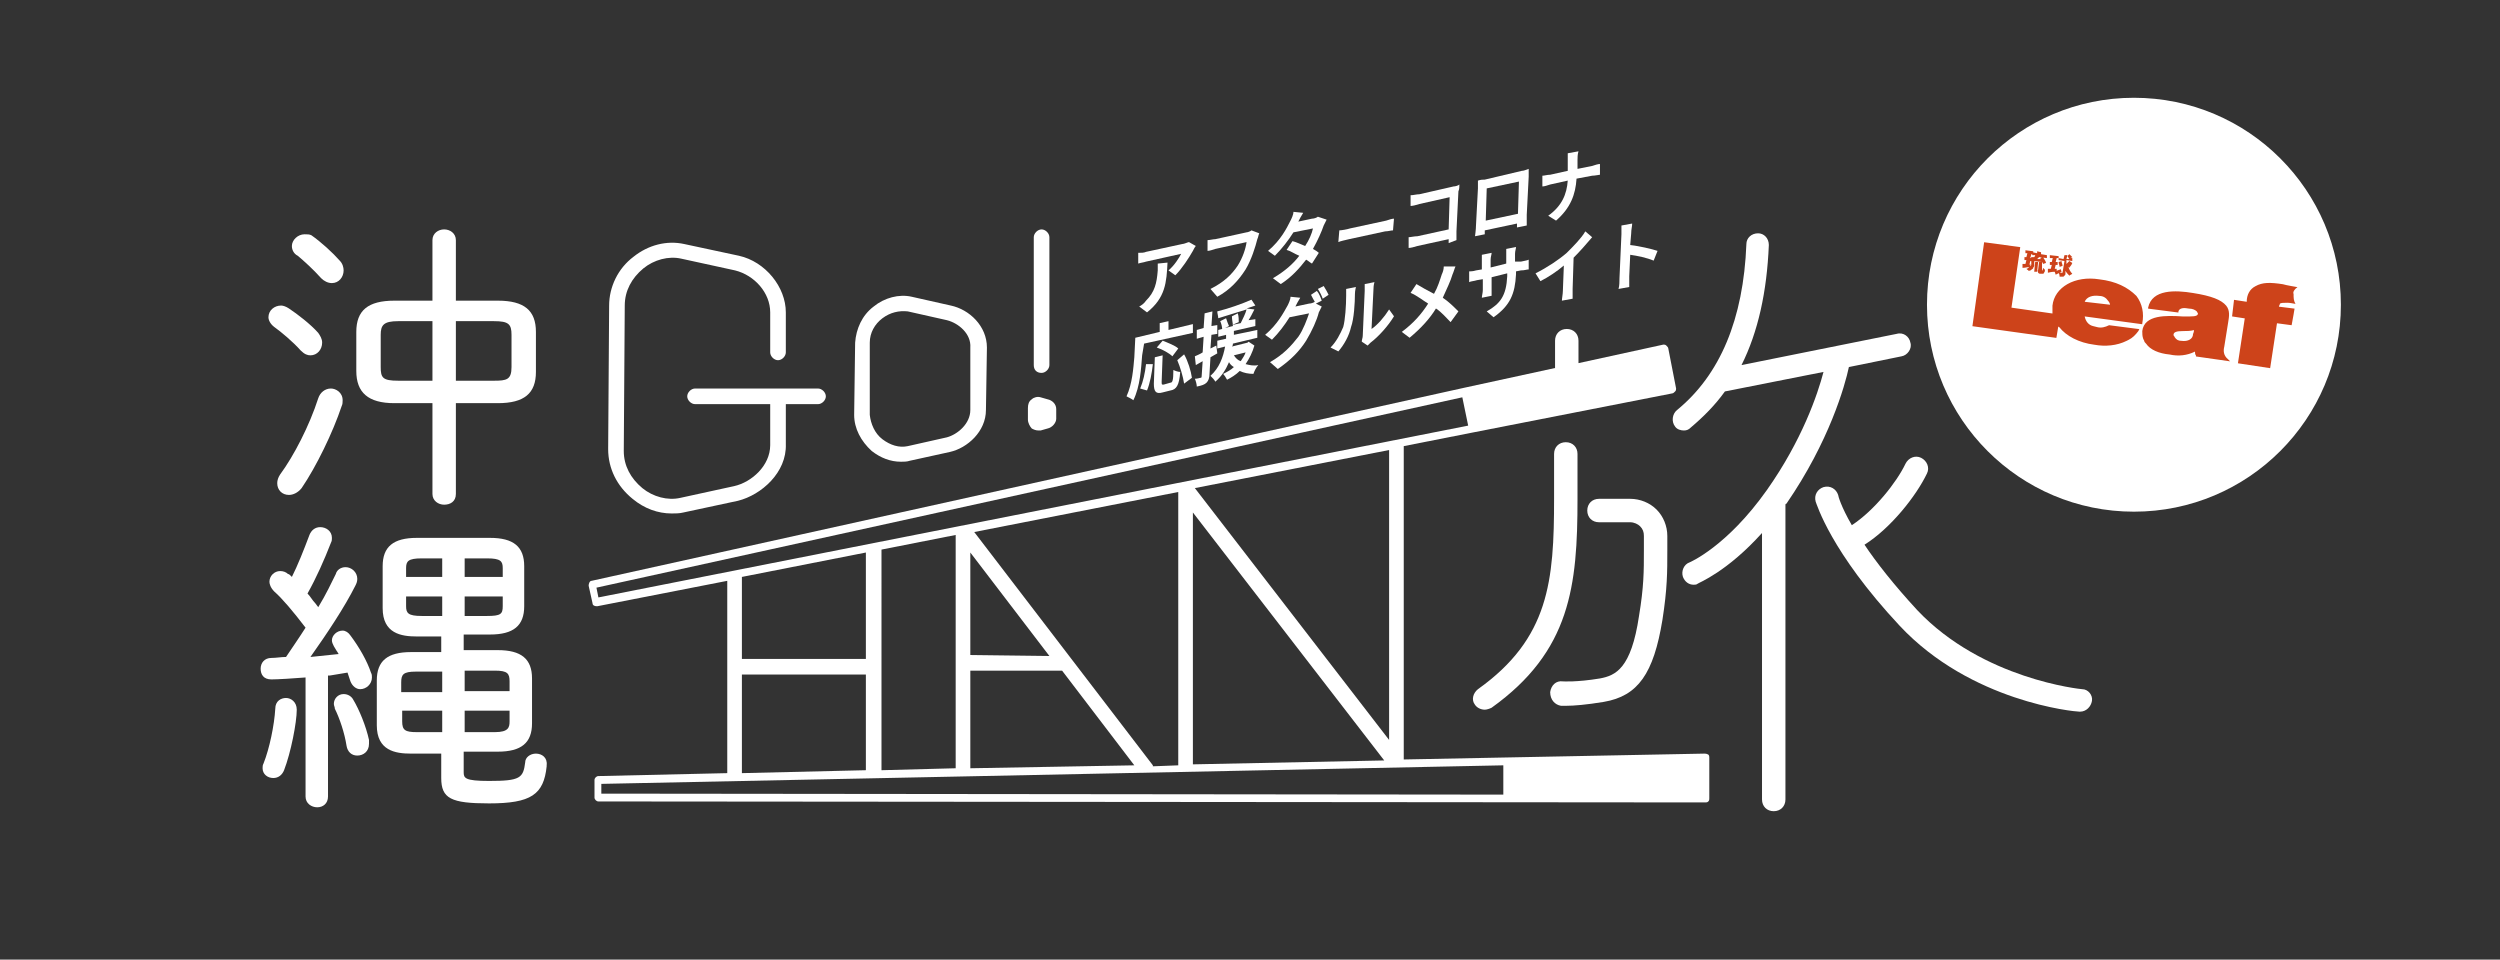 <?xml version="1.0" encoding="utf-8"?>
<!-- Generator: Adobe Illustrator 24.2.0, SVG Export Plug-In . SVG Version: 6.00 Build 0)  -->
<svg version="1.1" id="レイヤー_1" xmlns="http://www.w3.org/2000/svg" xmlns:xlink="http://www.w3.org/1999/xlink" x="0px"
	 y="0px" width="256.1px" height="98.3px" viewBox="0 0 256.1 98.3" style="enable-background:new 0 0 256.1 98.3;"
	 xml:space="preserve">
<rect x="0" y="0" width="256.1" height="98.3" fill="#333333" stroke="none"/>
<style type="text/css">
	.st0{fill:#FFFFFF;}
	.st1{fill:#CD431A;}
</style>
<g id="グループ_1612_3_" transform="translate(0 -0.184)">
	<g id="グループ_1516_3_">
		<circle id="楕円形_236_3_" class="st0" cx="218.6" cy="31.4" r="21.2"/>
	</g>
	<g id="グループ_1520_3_" transform="translate(12.254 42.299)">
		<g id="グループ_1434_3_" transform="translate(0)">
			<path id="パス_927_3_" class="st1" d="M223.1-12.7c0,0-1.2-0.2-1.5-0.3c-1.3-0.2-2.1-0.2-2.8,0.2c-0.6,0.3-0.9,0.9-0.9,1.6
				l-1.3-0.2l-0.2,1.7l1.3,0.2l-0.7,4.6l3.3,0.5l0.7-4.6l1.5,0.2l0.2-1.1l0,0l0.1-0.6l-1.6-0.2c0-0.1,0.1-0.2,0.1-0.3
				c0.1-0.1,0.4-0.1,0.8-0.1c0.2,0,0.7,0.1,0.7,0.1l0.1,0c-0.2-0.3-0.2-0.6-0.2-1C222.6-12.2,222.8-12.5,223.1-12.7z M215.6-6.6
				l0.4-2.5c0.1-0.6,0.2-1.2-0.2-1.7c-0.5-0.6-1.5-1-3.4-1.3c-1.8-0.3-4.2-0.4-4.6,1.5l0,0.1l3.1,0.4l0-0.1c0.1-0.4,0.6-0.4,1.1-0.3
				c0.3,0,0.6,0.1,0.8,0.3c0,0.1,0.1,0.1,0.1,0.2c0,0.2-0.2,0.3-0.8,0.3c-0.3,0-0.5,0-0.8,0c-1.6-0.1-3.9-0.2-4.1,1.5
				c0,0.3,0,0.5,0.1,0.8l0.1,0.2c0,0.1,0.1,0.2,0.2,0.3c0.4,0.6,1.3,1,2.4,1.1c0.9,0.2,1.8,0.1,2.6-0.3c0,0.1,0,0.3,0.1,0.4l0,0.1
				l3.5,0.5l-0.2-0.2C215.5-5.7,215.5-6.2,215.6-6.6z M211.2-7.2c-0.3,0-0.5-0.1-0.7-0.4c0-0.1-0.1-0.1-0.1-0.2c0-0.3,0.3-0.4,1-0.4
				c0.4,0,0.7,0,1.1-0.1c0,0.2-0.1,0.4-0.1,0.4C212.4-7.4,211.9-7.1,211.2-7.2L211.2-7.2z M202.8-13.5c-2.5-0.4-4.6,0.8-4.8,2.7
				c0,0.3,0,0.5,0,0.8l-4.2-0.6l0.9-6.2l-3.7-0.5l-1.2,8.6l8.6,1.2l0.2-1.2c0,0,0,0.1,0.1,0.1c0.7,0.9,2,1.6,3.6,1.8
				c1.1,0.2,2.3,0.1,3.3-0.4l0.2-0.1c0.4-0.2,0.7-0.5,1-0.9l0.1-0.2l-3.1-0.4l0,0c-0.4,0.2-0.8,0.3-1.2,0.2l-0.4-0.1
				c-0.5-0.1-0.8-0.5-0.9-1l5.9,0.8l0-0.1c0.2-1,0-2-0.6-2.8C205.7-12.7,204.5-13.3,202.8-13.5L202.8-13.5z M201.3-11.2
				c0.2-0.5,0.8-0.7,1.5-0.6c0.4,0,0.7,0.2,0.9,0.5c0.1,0.1,0.2,0.3,0.2,0.4L201.3-11.2z"/>
		</g>
		<g id="グループ_1435_1_" transform="translate(10.531 0.024)">
			<path id="パス_928_1_" class="st1" d="M185.2-15.1l0,0.3c-0.2,0-0.5,0.1-0.8,0.1l0-0.4c0.1,0,0.2,0,0.3,0l0.1-0.4l-0.2,0l0-0.3
				l0.2,0l0.1-0.4l-0.2,0l0-0.3l0.8,0.1l0,0.3l-0.2,0l-0.1,0.4l0.2,0l0,0.3l-0.2,0l-0.1,0.4L185.2-15.1z M185.3-15.1l0-0.3l0.3,0
				l0,0.3c0,0.1,0,0.1,0,0.2c0,0.1-0.1,0.1-0.1,0.2c0,0.1-0.1,0.1-0.2,0.2c-0.1,0.1-0.2,0.1-0.3,0.1c0,0,0-0.1-0.1-0.1
				c0,0-0.1-0.1-0.1-0.1c0.1,0,0.2-0.1,0.3-0.2C185.3-14.9,185.3-15,185.3-15.1L185.3-15.1z M185.3-15.8l0.3,0
				c0.1-0.1,0.1-0.2,0.1-0.2l-0.3,0l0-0.3l0.5,0.1l0-0.2l0.4,0.1l0,0.2l0.6,0.1l0,0.3l-0.8-0.1l0,0l-0.2,0.2l0.4,0
				c0,0-0.1-0.1-0.1-0.1l0.3-0.1c0.1,0.2,0.3,0.4,0.3,0.6l-0.3,0.1c0,0,0-0.1-0.1-0.2c-0.2,0-0.6-0.1-1.2-0.1L185.3-15.8z
				 M185.6-14.3l0.1-1l0.3,0l-0.1,1L185.6-14.3z M186.4-14.4L186.4-14.4C186.4-14.4,186.4-14.4,186.4-14.4
				C186.4-14.4,186.4-14.4,186.4-14.4c0.1-0.1,0.1-0.2,0.1-0.3c0.1,0.1,0.1,0.1,0.2,0.2c0,0.1,0,0.2-0.1,0.3c0,0.1-0.1,0.1-0.1,0.1
				c0,0-0.1,0-0.2,0l-0.1,0c-0.1,0-0.1,0-0.2-0.1c0-0.1-0.1-0.2,0-0.3l0.1-0.8l0.3,0L186.4-14.4C186.4-14.5,186.4-14.4,186.4-14.4
				C186.4-14.4,186.4-14.4,186.4-14.4L186.4-14.4z"/>
			<path id="パス_929_1_" class="st1" d="M189.2-14.7l-0.1-0.1c0.1,0.3,0.2,0.5,0.4,0.7c-0.1,0.1-0.2,0.1-0.3,0.2
				c-0.1-0.1-0.3-0.3-0.4-0.5l0,0.3c0,0.1,0,0.1-0.1,0.2c0,0-0.1,0.1-0.1,0.1c-0.1,0-0.3,0-0.4,0c0-0.1,0-0.2-0.1-0.4
				c0.1,0,0.2,0,0.3,0c0,0,0,0,0.1,0c0,0,0,0,0,0l0.2-1.2l-0.6-0.1l0-0.2l-0.2,0l-0.1,0.4l0.2,0l0,0.3l-0.2,0l-0.1,0.4l0.2,0l0,0.2
				c0.2-0.1,0.4-0.1,0.4-0.2l0.1,0.3c-0.2,0.1-0.4,0.2-0.6,0.3l-0.1-0.3c-0.1,0-0.3,0-0.7,0.1l0-0.4c0.1,0,0.2,0,0.3,0l0.1-0.4
				l-0.2,0l0-0.3l0.2,0l0.1-0.4l-0.3,0l0-0.3l0.9,0.1l0,0.2l0.5,0.1l0.1-0.4l0.3,0l-0.1,0.4l0.3,0c-0.1-0.1-0.1-0.2-0.2-0.3l0.2-0.2
				c0.1,0.1,0.2,0.2,0.3,0.3l-0.2,0.1l0.2,0l0,0.3l-0.6-0.1l0,0.1c0,0.1,0,0.2,0,0.3c0.1-0.1,0.2-0.2,0.3-0.3l0.3,0.2
				C189.4-14.9,189.2-14.8,189.2-14.7z M188.5-14.9l-0.3,0.1c0-0.2-0.1-0.3-0.1-0.5l0.3-0.1C188.4-15.2,188.5-15.1,188.5-14.9
				L188.5-14.9z"/>
		</g>
	</g>
</g>
<g>
	<g>
		<g>
			<path class="st0" d="M122.5,25.2c-0.1,0.1-0.2,0.3-0.3,0.5c-0.4,0.7-1.1,1.8-1.8,2.5l-0.7-0.5c0.6-0.5,1.1-1.3,1.3-1.7l-3.6,0.8
				c-0.3,0.1-0.5,0.1-0.8,0.2l0-1.1c0.3,0,0.6,0,0.8-0.1l3.7-0.8c0.2,0,0.6-0.2,0.7-0.2L122.5,25.2z M119.6,26.9
				c-0.1,2-0.2,3.6-2.1,5.1l-0.8-0.6c0.2-0.1,0.5-0.3,0.7-0.6c0.9-0.9,1.1-1.8,1.2-3.1c0-0.2,0-0.5,0-0.7L119.6,26.9z"/>
			<path class="st0" d="M129,23.9c-0.1,0.2-0.1,0.4-0.2,0.6c-0.2,0.8-0.6,2.1-1.2,3.1c-0.7,1.1-1.6,2.1-2.9,2.8l-0.7-0.8
				c1.4-0.7,2.2-1.5,2.8-2.4c0.5-0.8,0.8-1.7,0.9-2.4l-3.2,0.7c-0.3,0.1-0.6,0.2-0.8,0.2l0-1.1c0.2,0,0.6-0.1,0.8-0.1l3.2-0.7
				c0.1,0,0.4-0.1,0.5-0.2L129,23.9z"/>
			<path class="st0" d="M135.9,22.5c-0.1,0.2-0.2,0.4-0.3,0.6c-0.2,0.6-0.6,1.5-1.1,2.4c0.2,0.1,0.5,0.3,0.6,0.4l-0.7,1.1
				c-0.2-0.1-0.4-0.3-0.6-0.4c-0.7,0.9-1.5,1.8-2.6,2.5l-0.8-0.6c1.2-0.7,2.1-1.5,2.7-2.3c-0.5-0.2-0.9-0.5-1.3-0.6l0.6-0.9
				c0.4,0.1,0.8,0.3,1.3,0.5c0.4-0.6,0.7-1.3,0.8-1.8l-2,0.4c-0.5,0.8-1.2,1.7-1.9,2.4l-0.7-0.5c1.3-1.1,1.9-2.3,2.3-3.1
				c0.1-0.2,0.3-0.6,0.3-0.9l1,0.1c-0.2,0.3-0.4,0.7-0.5,0.9l0,0l1.4-0.3c0.2,0,0.5-0.1,0.6-0.2L135.9,22.5z"/>
			<path class="st0" d="M137.2,23.6c0.2,0,0.8-0.1,1.1-0.2l3.7-0.8c0.3-0.1,0.6-0.2,0.8-0.2l-0.1,1.2c-0.2,0-0.5,0.1-0.8,0.1
				l-3.7,0.8c-0.4,0.1-0.9,0.2-1.1,0.3L137.2,23.6z"/>
			<path class="st0" d="M148.4,24.9c0-0.1,0-0.3,0-0.4l-3.2,0.7c-0.3,0.1-0.7,0.2-0.9,0.2l0-1.1c0.2,0,0.6-0.1,0.9-0.1l3.2-0.7
				l0.1-3.3l-3.1,0.7c-0.3,0.1-0.7,0.2-0.9,0.2l0-1.1c0.3,0,0.6-0.1,0.9-0.1l3.5-0.8c0.2,0,0.5-0.1,0.6-0.2c0,0.2,0,0.5-0.1,0.7
				l-0.2,4.1c0,0.3,0,0.7,0,0.9L148.4,24.9z"/>
			<path class="st0" d="M156.4,22c0,0.3,0,1.1,0,1.1l-1,0.2l0-0.4l-3.3,0.7l0,0.4l-1,0.2c0,0,0.1-0.7,0.1-1.1l0.2-3.8
				c0-0.2,0-0.5,0-0.8c0.3-0.1,0.5-0.1,0.7-0.1l3.8-0.9c0.2,0,0.4-0.1,0.7-0.2c0,0.2,0,0.5,0,0.8L156.4,22z M152.3,19.3l-0.1,3.3
				l3.3-0.7l0.1-3.3L152.3,19.3z"/>
			<path class="st0" d="M163.1,17c0.3-0.1,0.6-0.2,0.8-0.2l0,1.1c-0.1,0-0.5,0.1-0.8,0.1l-1.6,0.3c-0.1,1.6-0.6,3-2.1,4.3l-0.8-0.5
				c1.4-1,1.9-2.2,2-3.6l-1.8,0.4c-0.3,0.1-0.6,0.2-0.8,0.2l0-1.1c0.2,0,0.5-0.1,0.8-0.1l1.8-0.4l0-0.9c0-0.3,0-0.7,0-0.9l1.1-0.2
				c-0.1,0.3-0.1,0.7-0.1,0.9l0,0.9L163.1,17z"/>
		</g>
		<g>
			<path class="st0" d="M117,36.4c-0.1,1.3-0.2,3.2-0.9,4.6c-0.1-0.1-0.5-0.3-0.7-0.4c0.6-1.3,0.7-2.9,0.8-4l0.1-2l2.5-0.6l0-0.9
				l0.9-0.2l0,0.9l2.5-0.6l0,0.9l-5,1.1L117,36.4z M116.8,39.8c0.3-0.7,0.5-1.6,0.6-2.5l0.7,0c-0.1,0.9-0.3,2-0.6,2.7L116.8,39.8z
				 M119.9,39.2c0.2,0,0.3-0.2,0.3-1.3c0.2,0.1,0.5,0.2,0.7,0.2c-0.1,1.4-0.4,1.8-1,1.9l-0.8,0.2c-0.7,0.2-0.9-0.1-0.9-0.9l0.1-2.7
				l0.8-0.2l-0.1,2.7c0,0.3,0,0.3,0.2,0.3L119.9,39.2z M120.1,36.5c-0.3-0.3-1-0.7-1.6-0.9l0.6-0.7c0.5,0.2,1.3,0.5,1.6,0.8
				L120.1,36.5z M121.3,36.3c0.4,0.7,0.7,1.7,0.8,2.4l-0.8,0.6c-0.1-0.7-0.4-1.7-0.7-2.4L121.3,36.3z"/>
			<path class="st0" d="M124.7,36.2c-0.2,0.1-0.5,0.3-0.7,0.4l-0.1,1.7c0,0.4-0.1,0.7-0.3,0.9c-0.2,0.2-0.5,0.3-1,0.4
				c0-0.2-0.1-0.6-0.2-0.8c0.3,0,0.5-0.1,0.6-0.1c0.1,0,0.1-0.1,0.1-0.2l0.1-1.5l-0.7,0.4l-0.1-0.9c0.2-0.1,0.5-0.2,0.8-0.4l0.1-1.6
				l-0.7,0.2l0-0.9l0.7-0.2l0.1-1.5l0.8-0.2l-0.1,1.5l0.6-0.1l0,0.9l-0.6,0.1l-0.1,1.4l0.6-0.3L124.7,36.2z M128.5,35.4
				c-0.2,0.7-0.5,1.3-0.9,1.9c0.4,0.1,0.8,0.2,1.3,0.1c-0.2,0.2-0.4,0.6-0.5,0.9c-0.5,0-1-0.1-1.4-0.3c-0.4,0.4-0.9,0.7-1.3,0.9
				c-0.1-0.2-0.3-0.5-0.4-0.6c0.4-0.2,0.8-0.4,1.1-0.7c-0.2-0.1-0.4-0.3-0.5-0.5c-0.3,0.7-0.7,1.4-1.4,2c-0.1-0.2-0.3-0.4-0.5-0.6
				c0.9-0.8,1.3-1.9,1.5-3l-0.8,0.2l0-0.8l0.9-0.2c0-0.1,0-0.3,0-0.4l-0.8,0.2l0-0.7l0.4-0.1c0-0.2-0.1-0.6-0.2-0.8l0.6-0.3
				c0.1,0.3,0.2,0.6,0.3,0.8l-0.4,0.2l0.8-0.2c0-0.3-0.1-0.6-0.1-1l0.6-0.3c0.1,0.3,0.1,0.7,0.1,0.9l-0.7,0.3l0.9-0.2
				c0.2-0.4,0.5-1,0.6-1.4c-0.9,0.3-2,0.6-2.9,0.9c0-0.2-0.1-0.5-0.1-0.7c1.2-0.3,2.6-0.8,3.5-1.2l0.4,0.6c-0.3,0.1-0.6,0.2-0.9,0.3
				l0.8,0.1c-0.2,0.4-0.4,0.8-0.6,1.1l0.7-0.1l0,0.7l-2.2,0.5c0,0.1,0,0.2,0,0.4l2.4-0.5l0,0.8l-2.5,0.6c0,0.1,0,0.2-0.1,0.3
				l1.6-0.4l0.1-0.1L128.5,35.4z M126.4,36.4c0.2,0.3,0.4,0.5,0.7,0.6c0.2-0.3,0.4-0.6,0.5-0.9L126.4,36.4z"/>
			<path class="st0" d="M134.8,31.1l0.6,0.3c-0.1,0.2-0.2,0.4-0.3,0.6c-0.2,0.8-0.7,1.9-1.3,2.9c-0.7,1.1-1.6,2-2.9,2.9l-0.8-0.7
				c1.4-0.8,2.2-1.7,2.9-2.6c0.5-0.7,0.9-1.8,1.1-2.4l-2,0.4c-0.5,0.8-1.1,1.6-1.8,2.3l-0.7-0.5c1.3-1.1,1.9-2.3,2.3-3
				c0.1-0.2,0.3-0.6,0.3-0.9l1,0.1c-0.2,0.3-0.4,0.7-0.5,0.9l0,0l1.4-0.3c0.2,0,0.5-0.1,0.6-0.2L134.8,31.1
				c-0.2-0.3-0.4-0.7-0.5-0.9l0.6-0.4c0.2,0.2,0.4,0.7,0.5,1L134.8,31.1z M135.6,29.3c0.2,0.3,0.4,0.7,0.5,0.9l-0.6,0.4
				c-0.1-0.3-0.3-0.7-0.5-1L135.6,29.3z"/>
			<path class="st0" d="M136.3,35.6c0.6-0.6,1-1.4,1.3-2.1c0.2-0.7,0.3-2.2,0.3-3.2c0-0.3,0-0.5,0-0.7l1-0.2c0,0-0.1,0.4-0.1,0.7
				c0,0.9-0.1,2.6-0.4,3.4c-0.2,0.9-0.7,1.8-1.3,2.5L136.3,35.6z M139.5,35c0-0.2,0.1-0.4,0.1-0.6l0.2-4.6c0-0.4,0-0.6,0-0.7l1-0.2
				c0,0-0.1,0.3-0.1,0.7l-0.2,4.1c0.6-0.4,1.3-1.2,1.8-2l0.5,0.7c-0.6,1-1.6,2.1-2.4,2.7c-0.1,0.1-0.2,0.2-0.3,0.3L139.5,35z"/>
			<path class="st0" d="M149.1,27.3c-0.1,0.2-0.2,0.6-0.3,0.8c-0.2,0.7-0.6,1.5-1,2.4c0.6,0.4,1.1,0.9,1.6,1.4l-0.8,1.1
				c-0.5-0.5-0.9-1-1.5-1.4c-0.6,1-1.5,2-2.7,3l-0.8-0.6c1.2-0.9,2-1.8,2.7-2.9c-0.5-0.3-1.1-0.8-1.8-1.1l0.6-0.9
				c0.5,0.3,1.2,0.7,1.8,1c0.4-0.7,0.6-1.4,0.8-2c0.1-0.2,0.2-0.5,0.2-0.8L149.1,27.3z"/>
			<path class="st0" d="M155.8,26.8c0.4-0.1,0.6-0.1,0.8-0.2l0,1c-0.2,0-0.4,0.1-0.8,0.1l-0.5,0.1l0,0.3c-0.1,2-0.6,3.2-2.3,4.4
				l-0.7-0.6c1.4-0.8,2-1.6,2.1-3.6l0-0.3l-1.6,0.4l0,1.1c0,0.3,0,0.7,0,0.8l-1,0.2c0-0.2,0.1-0.5,0.1-0.8l0-1.1l-0.6,0.1
				c-0.3,0.1-0.6,0.1-0.8,0.2l0-1.1c0.1,0,0.4,0,0.7-0.1l0.6-0.1l0-0.8c0-0.3,0-0.6,0-0.7l1-0.2c0,0.2-0.1,0.4-0.1,0.7l0,0.8
				l1.6-0.4l0-0.8c0-0.3,0-0.6,0-0.7l1-0.2c0,0.2-0.1,0.4-0.1,0.7l0,0.8L155.8,26.8z"/>
			<path class="st0" d="M161.1,29.6c0,0.3,0,0.8,0,1l-1.1,0.2c0-0.2,0.1-0.7,0.1-1l0.1-2.6c-0.7,0.6-1.6,1.2-2.4,1.6l-0.5-0.8
				c1.2-0.6,2.4-1.4,3.2-2.1c0.7-0.7,1.5-1.5,1.9-2.2l0.7,0.6c-0.6,0.7-1.2,1.4-1.9,2.1L161.1,29.6z"/>
			<path class="st0" d="M169.4,26.7c-0.7-0.3-1.7-0.5-2.4-0.6l-0.1,2.2c0,0.2,0,0.8,0,1.1l-1.1,0.2c0.1-0.3,0.1-0.8,0.1-1.1l0.2-4.5
				c0-0.3,0-0.7,0-0.9l1.1-0.2c0,0.3-0.1,0.6-0.1,1l-0.1,1.2c0.9,0.1,2.2,0.4,2.8,0.6L169.4,26.7z"/>
		</g>
		<path class="st0" d="M40.4,41.3h3.9v9.3c0,0.7,0.6,1.1,1.2,1.1c0.6,0,1.2-0.3,1.2-1.1v-9.3H51c2.7,0,3.9-1,3.9-3.2v-4.1
			c0-2.2-1.2-3.2-3.9-3.2h-4.3v-6.2c0-0.7-0.6-1.1-1.2-1.1c-0.6,0-1.2,0.4-1.2,1.1v6.2h-3.9c-2.7,0-3.9,1-3.9,3.2V38
			C36.5,40.2,37.7,41.3,40.4,41.3 M39,37.6v-3.3c0-1,0.3-1.4,1.8-1.4h3.5V39h-3.5C39.2,39,39,38.7,39,37.6 M46.7,39v-6.1h3.9
			c1.5,0,1.8,0.3,1.8,1.4v3.3c0,1.3-0.5,1.4-1.8,1.4H46.7z"/>
		<path class="st0" d="M33.9,39.8c-0.6,0-1.1,0.4-1.3,1c-0.9,2.8-2.5,5.9-3.9,7.8c-0.2,0.3-0.3,0.6-0.3,0.9c0,0.7,0.5,1.2,1.2,1.2
			c0.4,0,0.9-0.2,1.3-0.7c1.5-2.2,3.2-5.7,4.1-8.4c0.1-0.2,0.1-0.4,0.1-0.6C35.1,40.2,34.4,39.8,33.9,39.8"/>
		<path class="st0" d="M30.5,26.2c0.6,0.5,1.6,1.4,2.4,2.3c0.3,0.3,0.7,0.5,1.1,0.5c0.7,0,1.2-0.6,1.2-1.3c0-0.3-0.1-0.7-0.4-1l0,0
			c-0.7-0.8-1.9-1.9-2.9-2.6C31.7,24,31.5,24,31.2,24c-0.7,0-1.3,0.6-1.3,1.2C29.9,25.6,30.1,26,30.5,26.2"/>
		<path class="st0" d="M28.1,33.5c0.7,0.5,1.9,1.5,2.7,2.4c0.4,0.4,0.7,0.5,1,0.5c0.7,0,1.2-0.6,1.2-1.3c0-0.4-0.2-0.7-0.4-1l0,0
			c-0.8-0.9-2.1-1.9-3-2.5c-0.3-0.2-0.6-0.3-0.8-0.3c-0.7,0-1.3,0.5-1.3,1.2C27.5,32.8,27.7,33.2,28.1,33.5"/>
		<path class="st0" d="M54.9,77.2c-0.6,0-1.1,0.4-1.1,0.9c-0.2,1.6-0.5,1.9-3.7,1.9c-2.5,0-2.6-0.3-2.6-0.9v-2.1h3.5
			c2.4,0,3.5-0.9,3.5-2.9v-4.6c0-2-1.1-2.9-3.5-2.9h-3.5v-1.6h2.7c2.4,0,3.5-0.9,3.5-2.9V58c0-2-1.1-2.9-3.5-2.9h-7.5
			c-2.4,0-3.5,0.9-3.5,2.9v4.3c0,2.6,1.9,2.9,3.5,2.9h2.5v1.6h-3.1c-2.4,0-3.5,0.9-3.5,2.9v4.6c0,2.6,1.9,2.9,3.5,2.9h3.1v2.5
			c0,2.1,1,2.6,4.9,2.6c4.3,0,5.6-0.9,5.9-3.8v-0.1C56.1,77.6,55.5,77.2,54.9,77.2 M47.6,75v-2.2h4.6v1.1c0,0.6-0.1,1.1-1.5,1.1
			H47.6z M47.6,70.8v-2.1h3.1c1.3,0,1.5,0.3,1.5,1.1v1H47.6z M47.6,63.1v-2h3.9v1c0,0.8-0.2,1-1.6,1H47.6z M47.6,59.1v-1.9h2.3
			c1.4,0,1.6,0.3,1.6,1v0.9H47.6z M45.3,57.2v1.9h-3.7v-0.9c0-0.7,0.2-1,1.6-1H45.3z M45.3,61.1v2h-2.1c-1.4,0-1.6-0.3-1.6-1v-1
			H45.3z M45.3,68.8v2.1h-4.2v-1c0-0.8,0.2-1.1,1.5-1.1H45.3z M45.3,72.8V75h-2.6c-1.2,0-1.5-0.2-1.5-1.1v-1.1H45.3z"/>
		<path class="st0" d="M35.9,65.1c-0.2-0.3-0.5-0.5-0.8-0.5c-0.6,0-1.1,0.5-1.1,1c0,0.2,0.1,0.4,0.2,0.6c0.1,0.2,0.2,0.3,0.3,0.5
			c0.1,0.1,0.1,0.2,0.2,0.3c-1,0.1-2,0.2-2.9,0.3c1.7-2.4,3.5-5.1,4.6-7.3c0.1-0.2,0.2-0.4,0.2-0.7c0-0.7-0.6-1.2-1.2-1.2
			c-0.5,0-0.9,0.3-1,0.7c-0.4,0.8-1,2.1-1.8,3.4c-0.1-0.1-0.2-0.3-0.3-0.4c-0.3-0.3-0.5-0.7-0.8-1c0.9-1.6,1.7-3.4,2.4-5.2
			c0.1-0.2,0.1-0.3,0.1-0.5c0-0.7-0.6-1.1-1.2-1.1c-0.5,0-0.9,0.3-1.1,0.8c-0.6,1.6-1.2,3.1-1.8,4.3c0,0-0.1-0.1-0.1-0.1
			c-0.1-0.1-0.2-0.2-0.3-0.2c-0.2-0.2-0.5-0.3-0.8-0.3c-0.6,0-1.1,0.5-1.1,1.1c0,0.2,0.1,0.6,0.5,1c0.8,0.7,1.9,2,3.2,3.7
			c-0.7,1.1-1.4,2.1-2,3l0,0c-0.5,0-1,0.1-1.5,0.1c-0.7,0-1.1,0.5-1.1,1.1c0,0.6,0.3,1.1,1.1,1.1c0.6,0,2.3-0.1,3.5-0.2v12.2
			c0,0.7,0.6,1.1,1.2,1.1c0.6,0,1.1-0.4,1.1-1.1V69.2l0.2,0c0.6-0.1,1.2-0.2,1.8-0.3l0.3,0.9c0.2,0.5,0.6,0.8,1,0.8
			c0.6,0,1.2-0.5,1.2-1.2c0-0.2,0-0.3-0.1-0.5C37.6,67.7,36.8,66.3,35.9,65.1"/>
		<path class="st0" d="M29.3,71.5c-0.5,0-1.1,0.3-1.1,1.1c-0.1,1.7-0.6,4.1-1.2,5.6c-0.1,0.2-0.1,0.3-0.1,0.5c0,0.6,0.5,1,1.1,1
			c0.5,0,0.9-0.3,1.1-0.8c0.7-1.8,1.3-4.9,1.3-6.2C30.4,71.9,29.8,71.5,29.3,71.5"/>
		<path class="st0" d="M36.2,71.7c-0.2-0.4-0.6-0.6-1-0.6c-0.6,0-1,0.5-1,1c0,0.2,0.1,0.3,0.1,0.5c0.5,1,1,2.5,1.2,3.8
			c0.1,0.6,0.5,1,1.1,1c0.6,0,1.2-0.4,1.2-1.2c0-0.1,0-0.2,0-0.4C37.5,74.4,36.8,72.7,36.2,71.7"/>
		<path class="st0" d="M161.6,46.5c0-0.7-0.5-1.2-1.2-1.2h0c-0.7,0-1.2,0.5-1.2,1.2l0,4.6c0,8.4-0.5,14.3-7.8,19.5
			c-0.5,0.4-0.7,1.1-0.3,1.6c0.2,0.3,0.6,0.5,1,0.5c0.2,0,0.5-0.1,0.7-0.2c8.1-5.8,8.8-12.5,8.8-21.4L161.6,46.5z"/>
		<path class="st0" d="M159.9,72.3c0,0,0.2,0,0.6,0c0.7,0,2-0.1,3.8-0.4c3.5-0.6,5.1-2.9,6-8.4c0.5-3.2,0.5-4.9,0.5-7.1
			c0-0.5,0-1,0-1.5c0-1-0.4-2-1.1-2.7c-0.7-0.7-1.7-1.1-2.7-1.1l-3.2,0h0c-0.7,0-1.2,0.5-1.2,1.2c0,0.7,0.5,1.2,1.2,1.2l3.2,0
			c0.4,0,0.8,0.2,1,0.4c0.3,0.3,0.4,0.6,0.4,1c0,0.6,0,1.1,0,1.5c0,2.1,0,3.7-0.5,6.7c-0.8,5.4-2.4,6.1-4,6.4
			c-2.4,0.4-3.8,0.3-3.8,0.3c-0.7-0.1-1.2,0.4-1.3,1.1C158.8,71.7,159.3,72.2,159.9,72.3"/>
		<path class="st0" d="M189.4,37.6l5.4-1.1c0.6-0.1,1.1-0.8,0.9-1.4c-0.1-0.6-0.7-1.1-1.4-0.9l-15.9,3.2c1.7-3.4,2.6-7.5,2.8-12.3
			c0-0.7-0.5-1.2-1.1-1.2c-0.7,0-1.2,0.5-1.2,1.1c-0.3,7.7-2.7,13.4-7.1,17c-0.5,0.4-0.6,1.2-0.2,1.7c0.2,0.3,0.6,0.4,0.9,0.4
			c0.3,0,0.5-0.1,0.7-0.3c1.3-1.1,2.5-2.3,3.5-3.7c0,0,0,0,0,0l10.1-2c-0.6,2.3-2.2,7-5.8,12.1c-4.1,5.8-7.9,7.4-7.9,7.4
			c-0.6,0.2-0.9,0.9-0.7,1.5c0.2,0.5,0.6,0.8,1.1,0.8c0.1,0,0.3,0,0.4-0.1c0.1-0.1,3-1.2,6.6-5.2v27.3c0,0.7,0.5,1.2,1.2,1.2
			c0.7,0,1.2-0.5,1.2-1.2v-30c0-0.1,0-0.1,0-0.2c0,0,0-0.1,0.1-0.1C187.4,45.2,189,39.5,189.4,37.6"/>
		<path class="st0" d="M213.3,70.6c-0.1,0-10.2-1-16.9-8.1c-2.4-2.6-4.2-4.9-5.4-6.7c2.7-1.7,5.3-5,6.4-7.3c0.3-0.6,0-1.3-0.6-1.6
			c-0.6-0.3-1.3,0-1.6,0.6c-0.9,1.9-3.2,4.8-5.5,6.3c-1.1-1.9-1.4-3-1.4-3.1c-0.2-0.6-0.8-1-1.5-0.8c-0.6,0.2-1,0.8-0.8,1.5
			c0.1,0.2,1.5,5.1,8.6,12.7c7.3,7.8,17.9,8.8,18.4,8.8c0,0,0.1,0,0.1,0c0.6,0,1.1-0.5,1.2-1.1C214.4,71.2,213.9,70.6,213.3,70.6"/>
		<path class="st0" d="M89.3,46.2c0.9,0.7,1.9,1.1,3,1.1c0.3,0,0.6,0,0.9-0.1l4.1-0.9c1.8-0.4,3.7-2.1,3.7-4.3l0.1-6.4
			c0-2.2-1.8-3.9-3.7-4.3l-4-0.9c-1.3-0.3-2.8,0.1-3.9,1c-1.2,0.9-1.8,2.3-1.9,3.7v0l-0.1,7.4C87.5,43.9,88.2,45.2,89.3,46.2
			 M89.1,35.1c0-1,0.5-1.9,1.3-2.5c0.8-0.6,1.7-0.8,2.6-0.7l4,0.9c1.2,0.3,2.5,1.4,2.4,2.8L99.4,42c0,1.4-1.3,2.5-2.4,2.8l-4,0.9
			c-0.9,0.2-1.8-0.1-2.6-0.7c-0.8-0.6-1.2-1.6-1.3-2.5L89.1,35.1z"/>
		<path class="st0" d="M106.4,44.1c0.1,0,0.1,0,0.2,0l0.7-0.2c0.5-0.1,0.9-0.6,0.9-1l0-1c0-0.5-0.4-0.9-0.9-1l-0.7-0.2
			c-0.3-0.1-0.7,0-0.9,0.2c-0.3,0.2-0.4,0.5-0.4,0.9l0,1.2c0,0.3,0.2,0.7,0.4,0.9C105.9,44,106.1,44.1,106.4,44.1"/>
		<path class="st0" d="M106.7,38.2L106.7,38.2c0.4,0,0.8-0.4,0.8-0.8l0-13.1c0-0.4-0.4-0.8-0.8-0.8h0c-0.4,0-0.8,0.4-0.8,0.8l0,13.1
			C105.9,37.9,106.2,38.2,106.7,38.2"/>
		<path class="st0" d="M64.8,51.1c1.2,1,2.6,1.5,4,1.5c0.4,0,0.8,0,1.2-0.1l5.6-1.2c2.4-0.6,5-2.9,4.9-5.8v-4.1h3.3
			c0.4,0,0.8-0.4,0.8-0.8c0-0.4-0.4-0.8-0.8-0.8H71.2c-0.4,0-0.8,0.4-0.8,0.8c0,0.4,0.4,0.8,0.8,0.8h7.7v4.2c0,2.1-1.9,3.8-3.7,4.2
			l-5.5,1.2c-1.3,0.3-2.8-0.1-3.9-1c-1.2-1-1.9-2.3-1.9-3.8L64,31.3c0-1.5,0.7-2.8,1.9-3.8c1.1-0.9,2.6-1.3,3.9-1l5.5,1.2
			c2,0.5,3.6,2.3,3.6,4.3v4.1c0,0.4,0.4,0.8,0.8,0.8c0.4,0,0.8-0.4,0.8-0.8v-4.1c0-2.6-2.1-5.2-4.8-5.8L70.1,25
			c-1.8-0.4-3.7,0.1-5.2,1.3c-1.6,1.2-2.5,3.1-2.5,5l-0.1,14.7C62.3,48,63.2,49.8,64.8,51.1"/>
		<path class="st0" d="M174.6,77.2l-30.8,0.6l0-32c0,0,0-0.1,0-0.1l7.1-1.4h0l20.4-4c0.1,0,0.2-0.1,0.3-0.2c0.1-0.1,0.1-0.2,0.1-0.3
			l-0.8-4.1c0-0.1-0.1-0.2-0.2-0.3c-0.1-0.1-0.2-0.1-0.3-0.1l-8.7,1.9l0-2.3c0-0.7-0.5-1.2-1.2-1.2h0c-0.7,0-1.2,0.5-1.2,1.2l0,2.8
			l-9.2,2l0,0L60.6,59.5c-0.2,0-0.3,0.3-0.3,0.5l0.4,1.8c0,0.2,0.2,0.3,0.4,0.3c0,0,0.1,0,0.1,0l13.3-2.6v19.7l-13.2,0.3
			c-0.2,0-0.4,0.2-0.4,0.4l0,1.8c0,0.2,0.2,0.4,0.4,0.4l113.4,0.1c0.1,0,0.2,0,0.3-0.1c0.1-0.1,0.1-0.2,0.1-0.3l0-4.2
			c0-0.1,0-0.2-0.1-0.3C174.8,77.2,174.7,77.2,174.6,77.2 M61.3,61.2l-0.2-1l88.7-19.5l0.6,2.9L61.3,61.2z M122.4,50l19.9-3.9
			l0,29.7L122.4,50z M141.8,77.9l-19.6,0.4c0,0,0,0,0,0l0-25.8L141.8,77.9z M108.8,68.7l7.4,9.7l-16.8,0.3v-10L108.8,68.7z
			 M99.4,67.1V56.6l8.1,10.6L99.4,67.1z M99.8,54.5l20.9-4.1l0,27.9c0,0,0,0,0,0.1l-2.6,0.1c0,0,0-0.1,0-0.1L99.8,54.5z M97.9,54.8
			v23.9l-7.6,0.2V56.3L97.9,54.8z M76,67.5v-8.4l12.7-2.5v10.9L76,67.5z M88.7,69.1v9.8L76,79.2V69.1L88.7,69.1z M154,81.4
			l-92.4-0.1v-1l92.4-1.9V81.4z"/>
	</g>
</g>
</svg>
